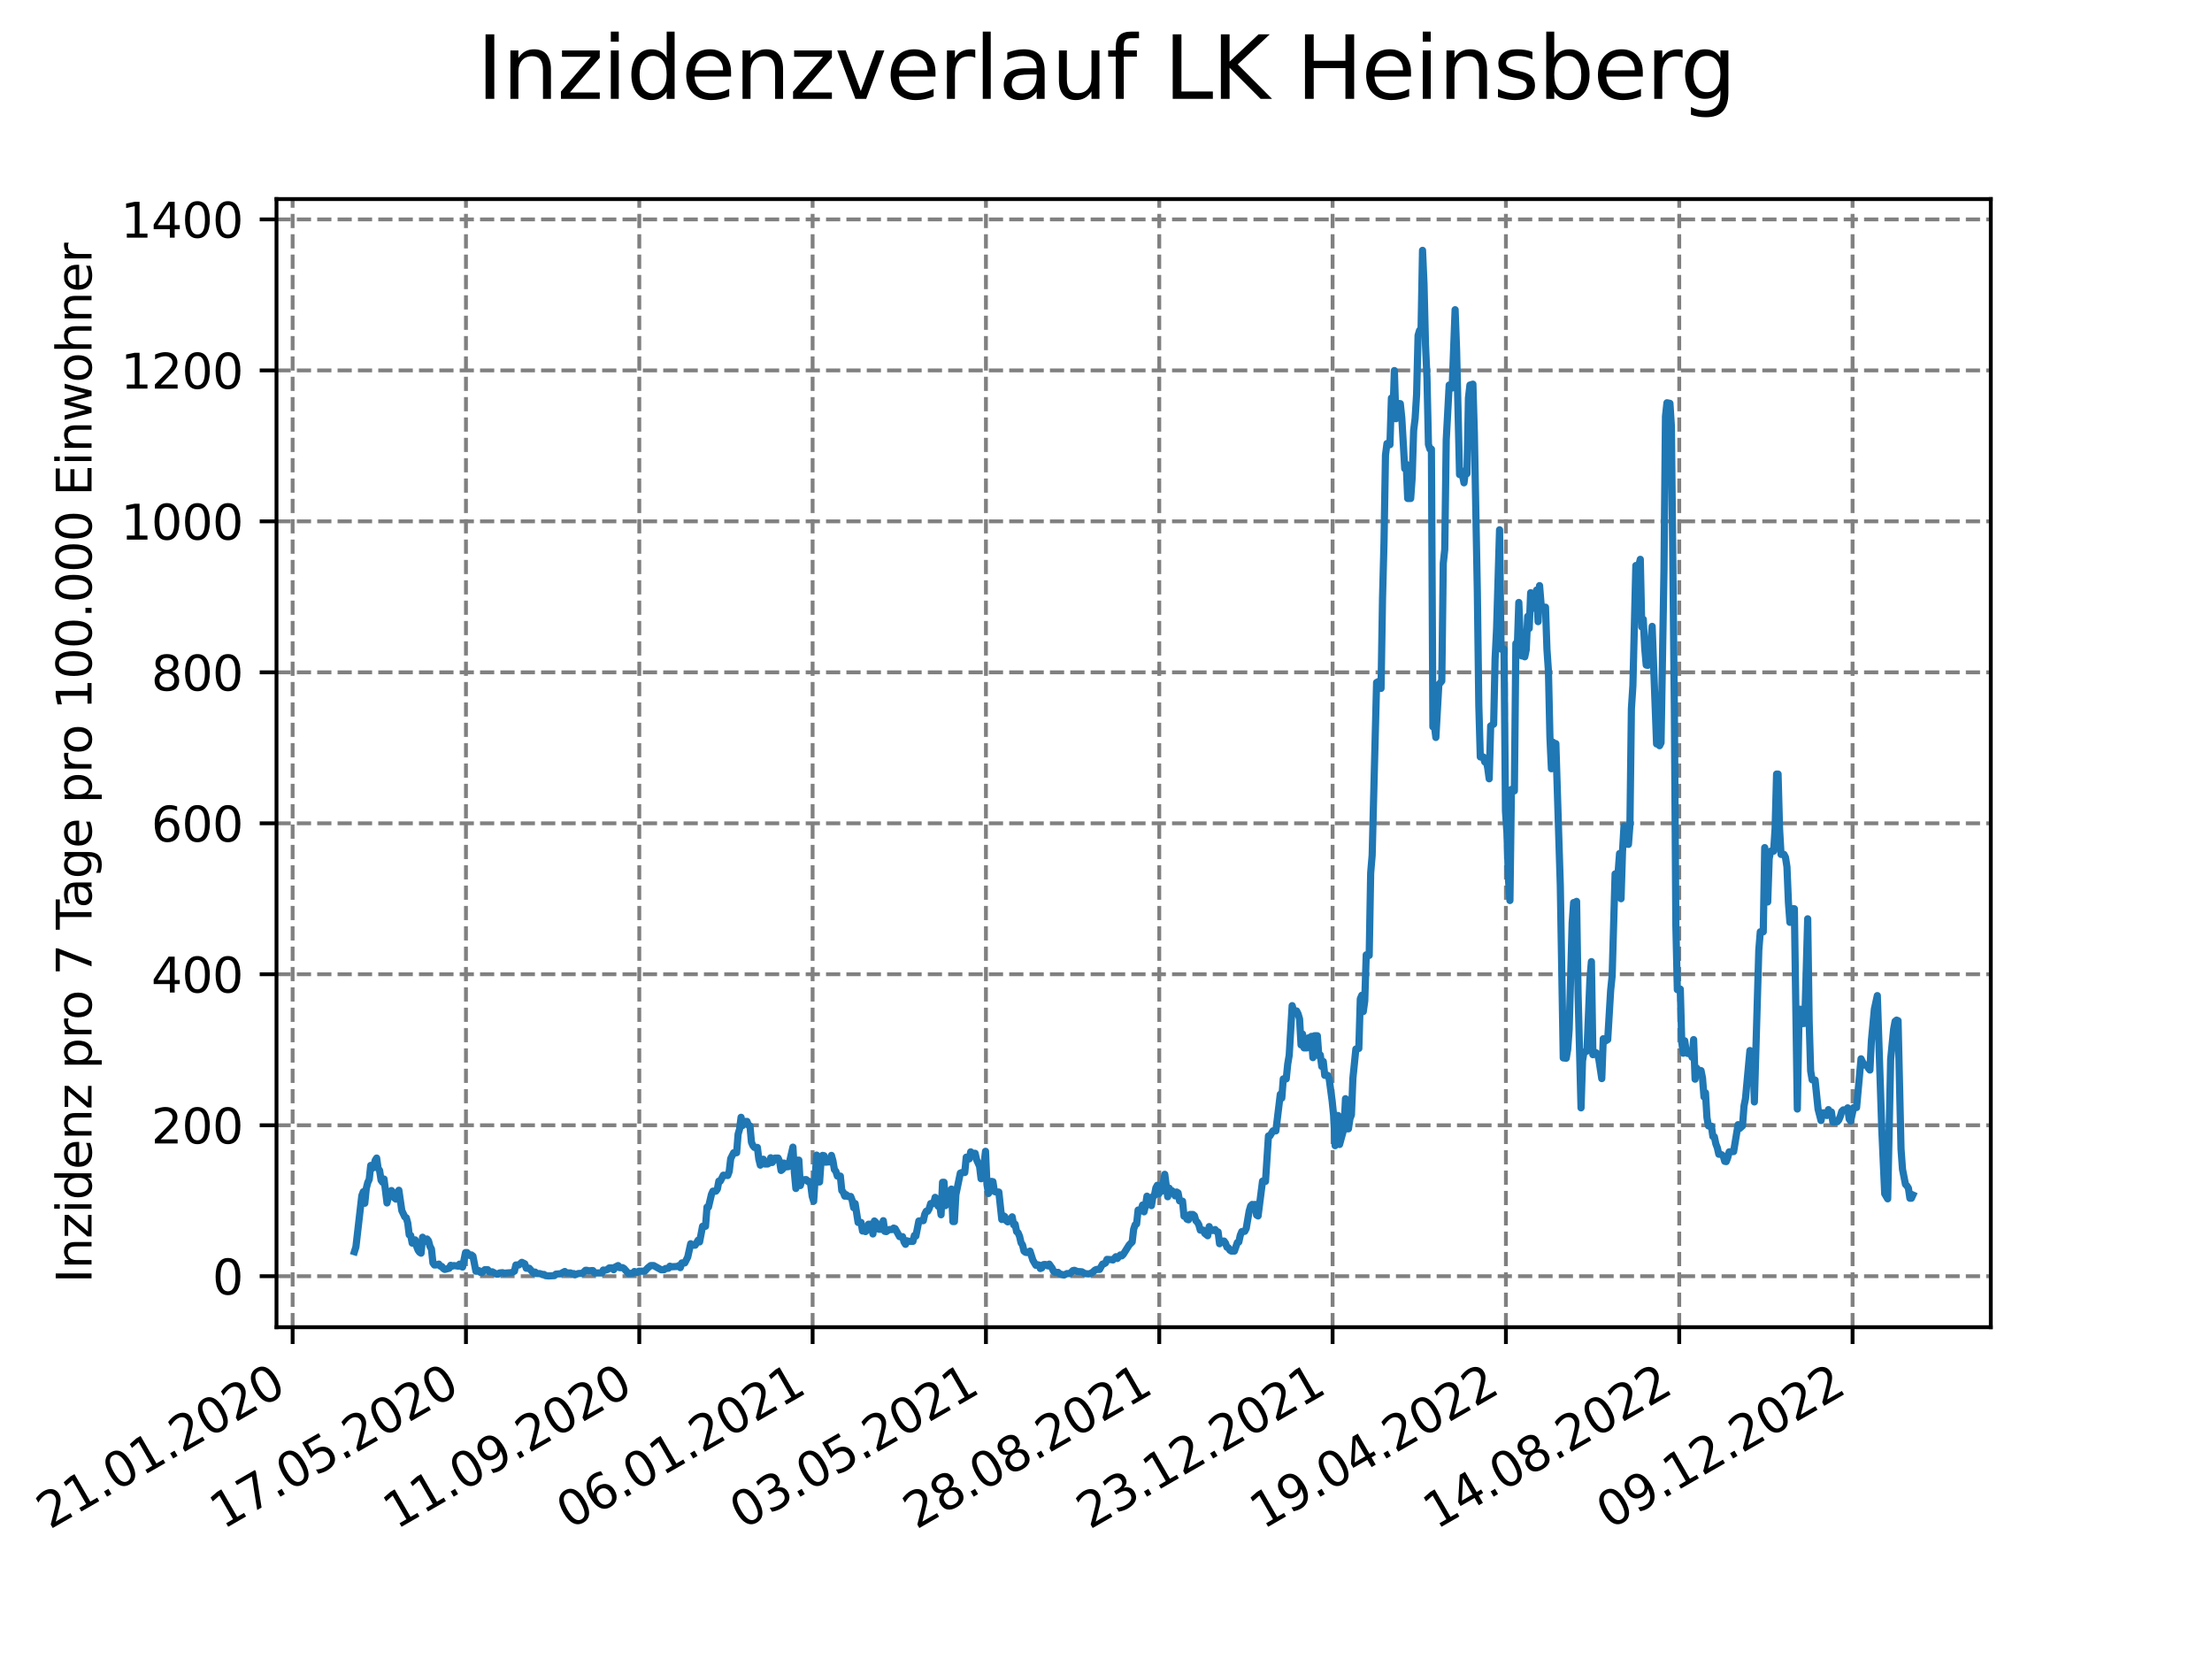 <?xml version="1.0" encoding="utf-8" standalone="no"?>
<!DOCTYPE svg PUBLIC "-//W3C//DTD SVG 1.1//EN"
  "http://www.w3.org/Graphics/SVG/1.1/DTD/svg11.dtd">
<svg xmlns:xlink="http://www.w3.org/1999/xlink" width="460.8pt" height="345.6pt" viewBox="0 0 460.8 345.6" xmlns="http://www.w3.org/2000/svg" version="1.1">
 <defs>
  <style type="text/css">*{stroke-linejoin: round; stroke-linecap: butt}</style>
 </defs>
 <g id="figure_1">
  <g id="patch_1">
   <path d="M 0 345.6 
L 460.8 345.6 
L 460.8 0 
L 0 0 
z
" style="fill: #ffffff"/>
  </g>
  <g id="axes_1">
   <g id="patch_2">
    <path d="M 57.6 276.48 
L 414.72 276.48 
L 414.72 41.472 
L 57.6 41.472 
z
" style="fill: #ffffff"/>
   </g>
   <g id="matplotlib.axis_1">
    <g id="xtick_1">
     <g id="line2d_1">
      <path d="M 60.961 276.48 
L 60.961 41.472 
" clip-path="url(#pf9e699d3d4)" style="fill: none; stroke-dasharray: 2.96,1.28; stroke-dashoffset: 0; stroke: #808080; stroke-width: 0.8"/>
     </g>
     <g id="line2d_2">
      <defs>
       <path id="mcb883c3110" d="M 0 0 
L 0 3.5 
" style="stroke: #000000; stroke-width: 0.8"/>
      </defs>
      <g>
       <use xlink:href="#mcb883c3110" x="60.961" y="276.48" style="stroke: #000000; stroke-width: 0.8"/>
      </g>
     </g>
     <g id="text_1">
      <!-- 21.01.2020 -->
      <g transform="translate(10.336 318.689) rotate(-30) scale(0.1 -0.1)">
       <defs>
        <path id="DejaVuSans-32" d="M 1228 531 
L 3431 531 
L 3431 0 
L 469 0 
L 469 531 
Q 828 903 1448 1529 
Q 2069 2156 2228 2338 
Q 2531 2678 2651 2914 
Q 2772 3150 2772 3378 
Q 2772 3750 2511 3984 
Q 2250 4219 1831 4219 
Q 1534 4219 1204 4116 
Q 875 4013 500 3803 
L 500 4441 
Q 881 4594 1212 4672 
Q 1544 4750 1819 4750 
Q 2544 4750 2975 4387 
Q 3406 4025 3406 3419 
Q 3406 3131 3298 2873 
Q 3191 2616 2906 2266 
Q 2828 2175 2409 1742 
Q 1991 1309 1228 531 
z
" transform="scale(0.016)"/>
        <path id="DejaVuSans-31" d="M 794 531 
L 1825 531 
L 1825 4091 
L 703 3866 
L 703 4441 
L 1819 4666 
L 2450 4666 
L 2450 531 
L 3481 531 
L 3481 0 
L 794 0 
L 794 531 
z
" transform="scale(0.016)"/>
        <path id="DejaVuSans-2e" d="M 684 794 
L 1344 794 
L 1344 0 
L 684 0 
L 684 794 
z
" transform="scale(0.016)"/>
        <path id="DejaVuSans-30" d="M 2034 4250 
Q 1547 4250 1301 3770 
Q 1056 3291 1056 2328 
Q 1056 1369 1301 889 
Q 1547 409 2034 409 
Q 2525 409 2770 889 
Q 3016 1369 3016 2328 
Q 3016 3291 2770 3770 
Q 2525 4250 2034 4250 
z
M 2034 4750 
Q 2819 4750 3233 4129 
Q 3647 3509 3647 2328 
Q 3647 1150 3233 529 
Q 2819 -91 2034 -91 
Q 1250 -91 836 529 
Q 422 1150 422 2328 
Q 422 3509 836 4129 
Q 1250 4750 2034 4750 
z
" transform="scale(0.016)"/>
       </defs>
       <use xlink:href="#DejaVuSans-32"/>
       <use xlink:href="#DejaVuSans-31" x="63.623"/>
       <use xlink:href="#DejaVuSans-2e" x="127.246"/>
       <use xlink:href="#DejaVuSans-30" x="159.033"/>
       <use xlink:href="#DejaVuSans-31" x="222.656"/>
       <use xlink:href="#DejaVuSans-2e" x="286.279"/>
       <use xlink:href="#DejaVuSans-32" x="318.066"/>
       <use xlink:href="#DejaVuSans-30" x="381.689"/>
       <use xlink:href="#DejaVuSans-32" x="445.312"/>
       <use xlink:href="#DejaVuSans-30" x="508.936"/>
      </g>
     </g>
    </g>
    <g id="xtick_2">
     <g id="line2d_3">
      <path d="M 97.068 276.48 
L 97.068 41.472 
" clip-path="url(#pf9e699d3d4)" style="fill: none; stroke-dasharray: 2.96,1.28; stroke-dashoffset: 0; stroke: #808080; stroke-width: 0.8"/>
     </g>
     <g id="line2d_4">
      <g>
       <use xlink:href="#mcb883c3110" x="97.068" y="276.48" style="stroke: #000000; stroke-width: 0.8"/>
      </g>
     </g>
     <g id="text_2">
      <!-- 17.05.2020 -->
      <g transform="translate(46.443 318.689) rotate(-30) scale(0.1 -0.1)">
       <defs>
        <path id="DejaVuSans-37" d="M 525 4666 
L 3525 4666 
L 3525 4397 
L 1831 0 
L 1172 0 
L 2766 4134 
L 525 4134 
L 525 4666 
z
" transform="scale(0.016)"/>
        <path id="DejaVuSans-35" d="M 691 4666 
L 3169 4666 
L 3169 4134 
L 1269 4134 
L 1269 2991 
Q 1406 3038 1543 3061 
Q 1681 3084 1819 3084 
Q 2600 3084 3056 2656 
Q 3513 2228 3513 1497 
Q 3513 744 3044 326 
Q 2575 -91 1722 -91 
Q 1428 -91 1123 -41 
Q 819 9 494 109 
L 494 744 
Q 775 591 1075 516 
Q 1375 441 1709 441 
Q 2250 441 2565 725 
Q 2881 1009 2881 1497 
Q 2881 1984 2565 2268 
Q 2250 2553 1709 2553 
Q 1456 2553 1204 2497 
Q 953 2441 691 2322 
L 691 4666 
z
" transform="scale(0.016)"/>
       </defs>
       <use xlink:href="#DejaVuSans-31"/>
       <use xlink:href="#DejaVuSans-37" x="63.623"/>
       <use xlink:href="#DejaVuSans-2e" x="127.246"/>
       <use xlink:href="#DejaVuSans-30" x="159.033"/>
       <use xlink:href="#DejaVuSans-35" x="222.656"/>
       <use xlink:href="#DejaVuSans-2e" x="286.279"/>
       <use xlink:href="#DejaVuSans-32" x="318.066"/>
       <use xlink:href="#DejaVuSans-30" x="381.689"/>
       <use xlink:href="#DejaVuSans-32" x="445.312"/>
       <use xlink:href="#DejaVuSans-30" x="508.936"/>
      </g>
     </g>
    </g>
    <g id="xtick_3">
     <g id="line2d_5">
      <path d="M 133.175 276.48 
L 133.175 41.472 
" clip-path="url(#pf9e699d3d4)" style="fill: none; stroke-dasharray: 2.96,1.28; stroke-dashoffset: 0; stroke: #808080; stroke-width: 0.8"/>
     </g>
     <g id="line2d_6">
      <g>
       <use xlink:href="#mcb883c3110" x="133.175" y="276.48" style="stroke: #000000; stroke-width: 0.8"/>
      </g>
     </g>
     <g id="text_3">
      <!-- 11.09.2020 -->
      <g transform="translate(82.55 318.689) rotate(-30) scale(0.1 -0.1)">
       <defs>
        <path id="DejaVuSans-39" d="M 703 97 
L 703 672 
Q 941 559 1184 500 
Q 1428 441 1663 441 
Q 2288 441 2617 861 
Q 2947 1281 2994 2138 
Q 2813 1869 2534 1725 
Q 2256 1581 1919 1581 
Q 1219 1581 811 2004 
Q 403 2428 403 3163 
Q 403 3881 828 4315 
Q 1253 4750 1959 4750 
Q 2769 4750 3195 4129 
Q 3622 3509 3622 2328 
Q 3622 1225 3098 567 
Q 2575 -91 1691 -91 
Q 1453 -91 1209 -44 
Q 966 3 703 97 
z
M 1959 2075 
Q 2384 2075 2632 2365 
Q 2881 2656 2881 3163 
Q 2881 3666 2632 3958 
Q 2384 4250 1959 4250 
Q 1534 4250 1286 3958 
Q 1038 3666 1038 3163 
Q 1038 2656 1286 2365 
Q 1534 2075 1959 2075 
z
" transform="scale(0.016)"/>
       </defs>
       <use xlink:href="#DejaVuSans-31"/>
       <use xlink:href="#DejaVuSans-31" x="63.623"/>
       <use xlink:href="#DejaVuSans-2e" x="127.246"/>
       <use xlink:href="#DejaVuSans-30" x="159.033"/>
       <use xlink:href="#DejaVuSans-39" x="222.656"/>
       <use xlink:href="#DejaVuSans-2e" x="286.279"/>
       <use xlink:href="#DejaVuSans-32" x="318.066"/>
       <use xlink:href="#DejaVuSans-30" x="381.689"/>
       <use xlink:href="#DejaVuSans-32" x="445.312"/>
       <use xlink:href="#DejaVuSans-30" x="508.936"/>
      </g>
     </g>
    </g>
    <g id="xtick_4">
     <g id="line2d_7">
      <path d="M 169.282 276.48 
L 169.282 41.472 
" clip-path="url(#pf9e699d3d4)" style="fill: none; stroke-dasharray: 2.96,1.28; stroke-dashoffset: 0; stroke: #808080; stroke-width: 0.8"/>
     </g>
     <g id="line2d_8">
      <g>
       <use xlink:href="#mcb883c3110" x="169.282" y="276.48" style="stroke: #000000; stroke-width: 0.8"/>
      </g>
     </g>
     <g id="text_4">
      <!-- 06.01.2021 -->
      <g transform="translate(118.657 318.689) rotate(-30) scale(0.1 -0.1)">
       <defs>
        <path id="DejaVuSans-36" d="M 2113 2584 
Q 1688 2584 1439 2293 
Q 1191 2003 1191 1497 
Q 1191 994 1439 701 
Q 1688 409 2113 409 
Q 2538 409 2786 701 
Q 3034 994 3034 1497 
Q 3034 2003 2786 2293 
Q 2538 2584 2113 2584 
z
M 3366 4563 
L 3366 3988 
Q 3128 4100 2886 4159 
Q 2644 4219 2406 4219 
Q 1781 4219 1451 3797 
Q 1122 3375 1075 2522 
Q 1259 2794 1537 2939 
Q 1816 3084 2150 3084 
Q 2853 3084 3261 2657 
Q 3669 2231 3669 1497 
Q 3669 778 3244 343 
Q 2819 -91 2113 -91 
Q 1303 -91 875 529 
Q 447 1150 447 2328 
Q 447 3434 972 4092 
Q 1497 4750 2381 4750 
Q 2619 4750 2861 4703 
Q 3103 4656 3366 4563 
z
" transform="scale(0.016)"/>
       </defs>
       <use xlink:href="#DejaVuSans-30"/>
       <use xlink:href="#DejaVuSans-36" x="63.623"/>
       <use xlink:href="#DejaVuSans-2e" x="127.246"/>
       <use xlink:href="#DejaVuSans-30" x="159.033"/>
       <use xlink:href="#DejaVuSans-31" x="222.656"/>
       <use xlink:href="#DejaVuSans-2e" x="286.279"/>
       <use xlink:href="#DejaVuSans-32" x="318.066"/>
       <use xlink:href="#DejaVuSans-30" x="381.689"/>
       <use xlink:href="#DejaVuSans-32" x="445.312"/>
       <use xlink:href="#DejaVuSans-31" x="508.936"/>
      </g>
     </g>
    </g>
    <g id="xtick_5">
     <g id="line2d_9">
      <path d="M 205.389 276.48 
L 205.389 41.472 
" clip-path="url(#pf9e699d3d4)" style="fill: none; stroke-dasharray: 2.96,1.28; stroke-dashoffset: 0; stroke: #808080; stroke-width: 0.8"/>
     </g>
     <g id="line2d_10">
      <g>
       <use xlink:href="#mcb883c3110" x="205.389" y="276.48" style="stroke: #000000; stroke-width: 0.8"/>
      </g>
     </g>
     <g id="text_5">
      <!-- 03.05.2021 -->
      <g transform="translate(154.764 318.689) rotate(-30) scale(0.1 -0.1)">
       <defs>
        <path id="DejaVuSans-33" d="M 2597 2516 
Q 3050 2419 3304 2112 
Q 3559 1806 3559 1356 
Q 3559 666 3084 287 
Q 2609 -91 1734 -91 
Q 1441 -91 1130 -33 
Q 819 25 488 141 
L 488 750 
Q 750 597 1062 519 
Q 1375 441 1716 441 
Q 2309 441 2620 675 
Q 2931 909 2931 1356 
Q 2931 1769 2642 2001 
Q 2353 2234 1838 2234 
L 1294 2234 
L 1294 2753 
L 1863 2753 
Q 2328 2753 2575 2939 
Q 2822 3125 2822 3475 
Q 2822 3834 2567 4026 
Q 2313 4219 1838 4219 
Q 1578 4219 1281 4162 
Q 984 4106 628 3988 
L 628 4550 
Q 988 4650 1302 4700 
Q 1616 4750 1894 4750 
Q 2613 4750 3031 4423 
Q 3450 4097 3450 3541 
Q 3450 3153 3228 2886 
Q 3006 2619 2597 2516 
z
" transform="scale(0.016)"/>
       </defs>
       <use xlink:href="#DejaVuSans-30"/>
       <use xlink:href="#DejaVuSans-33" x="63.623"/>
       <use xlink:href="#DejaVuSans-2e" x="127.246"/>
       <use xlink:href="#DejaVuSans-30" x="159.033"/>
       <use xlink:href="#DejaVuSans-35" x="222.656"/>
       <use xlink:href="#DejaVuSans-2e" x="286.279"/>
       <use xlink:href="#DejaVuSans-32" x="318.066"/>
       <use xlink:href="#DejaVuSans-30" x="381.689"/>
       <use xlink:href="#DejaVuSans-32" x="445.312"/>
       <use xlink:href="#DejaVuSans-31" x="508.936"/>
      </g>
     </g>
    </g>
    <g id="xtick_6">
     <g id="line2d_11">
      <path d="M 241.496 276.48 
L 241.496 41.472 
" clip-path="url(#pf9e699d3d4)" style="fill: none; stroke-dasharray: 2.96,1.28; stroke-dashoffset: 0; stroke: #808080; stroke-width: 0.8"/>
     </g>
     <g id="line2d_12">
      <g>
       <use xlink:href="#mcb883c3110" x="241.496" y="276.48" style="stroke: #000000; stroke-width: 0.8"/>
      </g>
     </g>
     <g id="text_6">
      <!-- 28.08.2021 -->
      <g transform="translate(190.871 318.689) rotate(-30) scale(0.1 -0.1)">
       <defs>
        <path id="DejaVuSans-38" d="M 2034 2216 
Q 1584 2216 1326 1975 
Q 1069 1734 1069 1313 
Q 1069 891 1326 650 
Q 1584 409 2034 409 
Q 2484 409 2743 651 
Q 3003 894 3003 1313 
Q 3003 1734 2745 1975 
Q 2488 2216 2034 2216 
z
M 1403 2484 
Q 997 2584 770 2862 
Q 544 3141 544 3541 
Q 544 4100 942 4425 
Q 1341 4750 2034 4750 
Q 2731 4750 3128 4425 
Q 3525 4100 3525 3541 
Q 3525 3141 3298 2862 
Q 3072 2584 2669 2484 
Q 3125 2378 3379 2068 
Q 3634 1759 3634 1313 
Q 3634 634 3220 271 
Q 2806 -91 2034 -91 
Q 1263 -91 848 271 
Q 434 634 434 1313 
Q 434 1759 690 2068 
Q 947 2378 1403 2484 
z
M 1172 3481 
Q 1172 3119 1398 2916 
Q 1625 2713 2034 2713 
Q 2441 2713 2670 2916 
Q 2900 3119 2900 3481 
Q 2900 3844 2670 4047 
Q 2441 4250 2034 4250 
Q 1625 4250 1398 4047 
Q 1172 3844 1172 3481 
z
" transform="scale(0.016)"/>
       </defs>
       <use xlink:href="#DejaVuSans-32"/>
       <use xlink:href="#DejaVuSans-38" x="63.623"/>
       <use xlink:href="#DejaVuSans-2e" x="127.246"/>
       <use xlink:href="#DejaVuSans-30" x="159.033"/>
       <use xlink:href="#DejaVuSans-38" x="222.656"/>
       <use xlink:href="#DejaVuSans-2e" x="286.279"/>
       <use xlink:href="#DejaVuSans-32" x="318.066"/>
       <use xlink:href="#DejaVuSans-30" x="381.689"/>
       <use xlink:href="#DejaVuSans-32" x="445.312"/>
       <use xlink:href="#DejaVuSans-31" x="508.936"/>
      </g>
     </g>
    </g>
    <g id="xtick_7">
     <g id="line2d_13">
      <path d="M 277.603 276.48 
L 277.603 41.472 
" clip-path="url(#pf9e699d3d4)" style="fill: none; stroke-dasharray: 2.96,1.28; stroke-dashoffset: 0; stroke: #808080; stroke-width: 0.8"/>
     </g>
     <g id="line2d_14">
      <g>
       <use xlink:href="#mcb883c3110" x="277.603" y="276.48" style="stroke: #000000; stroke-width: 0.8"/>
      </g>
     </g>
     <g id="text_7">
      <!-- 23.12.2021 -->
      <g transform="translate(226.978 318.689) rotate(-30) scale(0.1 -0.1)">
       <use xlink:href="#DejaVuSans-32"/>
       <use xlink:href="#DejaVuSans-33" x="63.623"/>
       <use xlink:href="#DejaVuSans-2e" x="127.246"/>
       <use xlink:href="#DejaVuSans-31" x="159.033"/>
       <use xlink:href="#DejaVuSans-32" x="222.656"/>
       <use xlink:href="#DejaVuSans-2e" x="286.279"/>
       <use xlink:href="#DejaVuSans-32" x="318.066"/>
       <use xlink:href="#DejaVuSans-30" x="381.689"/>
       <use xlink:href="#DejaVuSans-32" x="445.312"/>
       <use xlink:href="#DejaVuSans-31" x="508.936"/>
      </g>
     </g>
    </g>
    <g id="xtick_8">
     <g id="line2d_15">
      <path d="M 313.71 276.48 
L 313.71 41.472 
" clip-path="url(#pf9e699d3d4)" style="fill: none; stroke-dasharray: 2.96,1.28; stroke-dashoffset: 0; stroke: #808080; stroke-width: 0.8"/>
     </g>
     <g id="line2d_16">
      <g>
       <use xlink:href="#mcb883c3110" x="313.71" y="276.48" style="stroke: #000000; stroke-width: 0.8"/>
      </g>
     </g>
     <g id="text_8">
      <!-- 19.04.2022 -->
      <g transform="translate(263.085 318.689) rotate(-30) scale(0.1 -0.1)">
       <defs>
        <path id="DejaVuSans-34" d="M 2419 4116 
L 825 1625 
L 2419 1625 
L 2419 4116 
z
M 2253 4666 
L 3047 4666 
L 3047 1625 
L 3713 1625 
L 3713 1100 
L 3047 1100 
L 3047 0 
L 2419 0 
L 2419 1100 
L 313 1100 
L 313 1709 
L 2253 4666 
z
" transform="scale(0.016)"/>
       </defs>
       <use xlink:href="#DejaVuSans-31"/>
       <use xlink:href="#DejaVuSans-39" x="63.623"/>
       <use xlink:href="#DejaVuSans-2e" x="127.246"/>
       <use xlink:href="#DejaVuSans-30" x="159.033"/>
       <use xlink:href="#DejaVuSans-34" x="222.656"/>
       <use xlink:href="#DejaVuSans-2e" x="286.279"/>
       <use xlink:href="#DejaVuSans-32" x="318.066"/>
       <use xlink:href="#DejaVuSans-30" x="381.689"/>
       <use xlink:href="#DejaVuSans-32" x="445.312"/>
       <use xlink:href="#DejaVuSans-32" x="508.936"/>
      </g>
     </g>
    </g>
    <g id="xtick_9">
     <g id="line2d_17">
      <path d="M 349.817 276.48 
L 349.817 41.472 
" clip-path="url(#pf9e699d3d4)" style="fill: none; stroke-dasharray: 2.96,1.28; stroke-dashoffset: 0; stroke: #808080; stroke-width: 0.8"/>
     </g>
     <g id="line2d_18">
      <g>
       <use xlink:href="#mcb883c3110" x="349.817" y="276.48" style="stroke: #000000; stroke-width: 0.8"/>
      </g>
     </g>
     <g id="text_9">
      <!-- 14.08.2022 -->
      <g transform="translate(299.192 318.689) rotate(-30) scale(0.1 -0.1)">
       <use xlink:href="#DejaVuSans-31"/>
       <use xlink:href="#DejaVuSans-34" x="63.623"/>
       <use xlink:href="#DejaVuSans-2e" x="127.246"/>
       <use xlink:href="#DejaVuSans-30" x="159.033"/>
       <use xlink:href="#DejaVuSans-38" x="222.656"/>
       <use xlink:href="#DejaVuSans-2e" x="286.279"/>
       <use xlink:href="#DejaVuSans-32" x="318.066"/>
       <use xlink:href="#DejaVuSans-30" x="381.689"/>
       <use xlink:href="#DejaVuSans-32" x="445.312"/>
       <use xlink:href="#DejaVuSans-32" x="508.936"/>
      </g>
     </g>
    </g>
    <g id="xtick_10">
     <g id="line2d_19">
      <path d="M 385.924 276.48 
L 385.924 41.472 
" clip-path="url(#pf9e699d3d4)" style="fill: none; stroke-dasharray: 2.96,1.28; stroke-dashoffset: 0; stroke: #808080; stroke-width: 0.8"/>
     </g>
     <g id="line2d_20">
      <g>
       <use xlink:href="#mcb883c3110" x="385.924" y="276.48" style="stroke: #000000; stroke-width: 0.8"/>
      </g>
     </g>
     <g id="text_10">
      <!-- 09.12.2022 -->
      <g transform="translate(335.299 318.689) rotate(-30) scale(0.1 -0.1)">
       <use xlink:href="#DejaVuSans-30"/>
       <use xlink:href="#DejaVuSans-39" x="63.623"/>
       <use xlink:href="#DejaVuSans-2e" x="127.246"/>
       <use xlink:href="#DejaVuSans-31" x="159.033"/>
       <use xlink:href="#DejaVuSans-32" x="222.656"/>
       <use xlink:href="#DejaVuSans-2e" x="286.279"/>
       <use xlink:href="#DejaVuSans-32" x="318.066"/>
       <use xlink:href="#DejaVuSans-30" x="381.689"/>
       <use xlink:href="#DejaVuSans-32" x="445.312"/>
       <use xlink:href="#DejaVuSans-32" x="508.936"/>
      </g>
     </g>
    </g>
   </g>
   <g id="matplotlib.axis_2">
    <g id="ytick_1">
     <g id="line2d_21">
      <path d="M 57.6 265.859 
L 414.72 265.859 
" clip-path="url(#pf9e699d3d4)" style="fill: none; stroke-dasharray: 2.96,1.28; stroke-dashoffset: 0; stroke: #808080; stroke-width: 0.8"/>
     </g>
     <g id="line2d_22">
      <defs>
       <path id="m83ac21dd2e" d="M 0 0 
L -3.5 0 
" style="stroke: #000000; stroke-width: 0.8"/>
      </defs>
      <g>
       <use xlink:href="#m83ac21dd2e" x="57.6" y="265.859" style="stroke: #000000; stroke-width: 0.8"/>
      </g>
     </g>
     <g id="text_11">
      <!-- 0 -->
      <g transform="translate(44.237 269.659) scale(0.1 -0.1)">
       <use xlink:href="#DejaVuSans-30"/>
      </g>
     </g>
    </g>
    <g id="ytick_2">
     <g id="line2d_23">
      <path d="M 57.6 234.409 
L 414.72 234.409 
" clip-path="url(#pf9e699d3d4)" style="fill: none; stroke-dasharray: 2.96,1.28; stroke-dashoffset: 0; stroke: #808080; stroke-width: 0.8"/>
     </g>
     <g id="line2d_24">
      <g>
       <use xlink:href="#m83ac21dd2e" x="57.6" y="234.409" style="stroke: #000000; stroke-width: 0.8"/>
      </g>
     </g>
     <g id="text_12">
      <!-- 200 -->
      <g transform="translate(31.512 238.208) scale(0.1 -0.1)">
       <use xlink:href="#DejaVuSans-32"/>
       <use xlink:href="#DejaVuSans-30" x="63.623"/>
       <use xlink:href="#DejaVuSans-30" x="127.246"/>
      </g>
     </g>
    </g>
    <g id="ytick_3">
     <g id="line2d_25">
      <path d="M 57.6 202.959 
L 414.72 202.959 
" clip-path="url(#pf9e699d3d4)" style="fill: none; stroke-dasharray: 2.96,1.28; stroke-dashoffset: 0; stroke: #808080; stroke-width: 0.8"/>
     </g>
     <g id="line2d_26">
      <g>
       <use xlink:href="#m83ac21dd2e" x="57.6" y="202.959" style="stroke: #000000; stroke-width: 0.8"/>
      </g>
     </g>
     <g id="text_13">
      <!-- 400 -->
      <g transform="translate(31.512 206.758) scale(0.1 -0.1)">
       <use xlink:href="#DejaVuSans-34"/>
       <use xlink:href="#DejaVuSans-30" x="63.623"/>
       <use xlink:href="#DejaVuSans-30" x="127.246"/>
      </g>
     </g>
    </g>
    <g id="ytick_4">
     <g id="line2d_27">
      <path d="M 57.6 171.508 
L 414.72 171.508 
" clip-path="url(#pf9e699d3d4)" style="fill: none; stroke-dasharray: 2.96,1.28; stroke-dashoffset: 0; stroke: #808080; stroke-width: 0.8"/>
     </g>
     <g id="line2d_28">
      <g>
       <use xlink:href="#m83ac21dd2e" x="57.6" y="171.508" style="stroke: #000000; stroke-width: 0.8"/>
      </g>
     </g>
     <g id="text_14">
      <!-- 600 -->
      <g transform="translate(31.512 175.308) scale(0.1 -0.1)">
       <use xlink:href="#DejaVuSans-36"/>
       <use xlink:href="#DejaVuSans-30" x="63.623"/>
       <use xlink:href="#DejaVuSans-30" x="127.246"/>
      </g>
     </g>
    </g>
    <g id="ytick_5">
     <g id="line2d_29">
      <path d="M 57.6 140.058 
L 414.72 140.058 
" clip-path="url(#pf9e699d3d4)" style="fill: none; stroke-dasharray: 2.96,1.28; stroke-dashoffset: 0; stroke: #808080; stroke-width: 0.8"/>
     </g>
     <g id="line2d_30">
      <g>
       <use xlink:href="#m83ac21dd2e" x="57.6" y="140.058" style="stroke: #000000; stroke-width: 0.8"/>
      </g>
     </g>
     <g id="text_15">
      <!-- 800 -->
      <g transform="translate(31.512 143.857) scale(0.1 -0.1)">
       <use xlink:href="#DejaVuSans-38"/>
       <use xlink:href="#DejaVuSans-30" x="63.623"/>
       <use xlink:href="#DejaVuSans-30" x="127.246"/>
      </g>
     </g>
    </g>
    <g id="ytick_6">
     <g id="line2d_31">
      <path d="M 57.6 108.608 
L 414.72 108.608 
" clip-path="url(#pf9e699d3d4)" style="fill: none; stroke-dasharray: 2.96,1.28; stroke-dashoffset: 0; stroke: #808080; stroke-width: 0.8"/>
     </g>
     <g id="line2d_32">
      <g>
       <use xlink:href="#m83ac21dd2e" x="57.6" y="108.608" style="stroke: #000000; stroke-width: 0.8"/>
      </g>
     </g>
     <g id="text_16">
      <!-- 1000 -->
      <g transform="translate(25.15 112.407) scale(0.1 -0.1)">
       <use xlink:href="#DejaVuSans-31"/>
       <use xlink:href="#DejaVuSans-30" x="63.623"/>
       <use xlink:href="#DejaVuSans-30" x="127.246"/>
       <use xlink:href="#DejaVuSans-30" x="190.869"/>
      </g>
     </g>
    </g>
    <g id="ytick_7">
     <g id="line2d_33">
      <path d="M 57.6 77.158 
L 414.72 77.158 
" clip-path="url(#pf9e699d3d4)" style="fill: none; stroke-dasharray: 2.96,1.28; stroke-dashoffset: 0; stroke: #808080; stroke-width: 0.8"/>
     </g>
     <g id="line2d_34">
      <g>
       <use xlink:href="#m83ac21dd2e" x="57.6" y="77.158" style="stroke: #000000; stroke-width: 0.8"/>
      </g>
     </g>
     <g id="text_17">
      <!-- 1200 -->
      <g transform="translate(25.15 80.957) scale(0.1 -0.1)">
       <use xlink:href="#DejaVuSans-31"/>
       <use xlink:href="#DejaVuSans-32" x="63.623"/>
       <use xlink:href="#DejaVuSans-30" x="127.246"/>
       <use xlink:href="#DejaVuSans-30" x="190.869"/>
      </g>
     </g>
    </g>
    <g id="ytick_8">
     <g id="line2d_35">
      <path d="M 57.6 45.707 
L 414.72 45.707 
" clip-path="url(#pf9e699d3d4)" style="fill: none; stroke-dasharray: 2.96,1.28; stroke-dashoffset: 0; stroke: #808080; stroke-width: 0.8"/>
     </g>
     <g id="line2d_36">
      <g>
       <use xlink:href="#m83ac21dd2e" x="57.6" y="45.707" style="stroke: #000000; stroke-width: 0.8"/>
      </g>
     </g>
     <g id="text_18">
      <!-- 1400 -->
      <g transform="translate(25.15 49.507) scale(0.1 -0.1)">
       <use xlink:href="#DejaVuSans-31"/>
       <use xlink:href="#DejaVuSans-34" x="63.623"/>
       <use xlink:href="#DejaVuSans-30" x="127.246"/>
       <use xlink:href="#DejaVuSans-30" x="190.869"/>
      </g>
     </g>
    </g>
    <g id="text_19">
     <!-- Inzidenz pro 7 Tage pro 100.000 Einwohner -->
     <g transform="translate(19.07 267.301) rotate(-90) scale(0.1 -0.1)">
      <defs>
       <path id="DejaVuSans-49" d="M 628 4666 
L 1259 4666 
L 1259 0 
L 628 0 
L 628 4666 
z
" transform="scale(0.016)"/>
       <path id="DejaVuSans-6e" d="M 3513 2113 
L 3513 0 
L 2938 0 
L 2938 2094 
Q 2938 2591 2744 2837 
Q 2550 3084 2163 3084 
Q 1697 3084 1428 2787 
Q 1159 2491 1159 1978 
L 1159 0 
L 581 0 
L 581 3500 
L 1159 3500 
L 1159 2956 
Q 1366 3272 1645 3428 
Q 1925 3584 2291 3584 
Q 2894 3584 3203 3211 
Q 3513 2838 3513 2113 
z
" transform="scale(0.016)"/>
       <path id="DejaVuSans-7a" d="M 353 3500 
L 3084 3500 
L 3084 2975 
L 922 459 
L 3084 459 
L 3084 0 
L 275 0 
L 275 525 
L 2438 3041 
L 353 3041 
L 353 3500 
z
" transform="scale(0.016)"/>
       <path id="DejaVuSans-69" d="M 603 3500 
L 1178 3500 
L 1178 0 
L 603 0 
L 603 3500 
z
M 603 4863 
L 1178 4863 
L 1178 4134 
L 603 4134 
L 603 4863 
z
" transform="scale(0.016)"/>
       <path id="DejaVuSans-64" d="M 2906 2969 
L 2906 4863 
L 3481 4863 
L 3481 0 
L 2906 0 
L 2906 525 
Q 2725 213 2448 61 
Q 2172 -91 1784 -91 
Q 1150 -91 751 415 
Q 353 922 353 1747 
Q 353 2572 751 3078 
Q 1150 3584 1784 3584 
Q 2172 3584 2448 3432 
Q 2725 3281 2906 2969 
z
M 947 1747 
Q 947 1113 1208 752 
Q 1469 391 1925 391 
Q 2381 391 2643 752 
Q 2906 1113 2906 1747 
Q 2906 2381 2643 2742 
Q 2381 3103 1925 3103 
Q 1469 3103 1208 2742 
Q 947 2381 947 1747 
z
" transform="scale(0.016)"/>
       <path id="DejaVuSans-65" d="M 3597 1894 
L 3597 1613 
L 953 1613 
Q 991 1019 1311 708 
Q 1631 397 2203 397 
Q 2534 397 2845 478 
Q 3156 559 3463 722 
L 3463 178 
Q 3153 47 2828 -22 
Q 2503 -91 2169 -91 
Q 1331 -91 842 396 
Q 353 884 353 1716 
Q 353 2575 817 3079 
Q 1281 3584 2069 3584 
Q 2775 3584 3186 3129 
Q 3597 2675 3597 1894 
z
M 3022 2063 
Q 3016 2534 2758 2815 
Q 2500 3097 2075 3097 
Q 1594 3097 1305 2825 
Q 1016 2553 972 2059 
L 3022 2063 
z
" transform="scale(0.016)"/>
       <path id="DejaVuSans-20" transform="scale(0.016)"/>
       <path id="DejaVuSans-70" d="M 1159 525 
L 1159 -1331 
L 581 -1331 
L 581 3500 
L 1159 3500 
L 1159 2969 
Q 1341 3281 1617 3432 
Q 1894 3584 2278 3584 
Q 2916 3584 3314 3078 
Q 3713 2572 3713 1747 
Q 3713 922 3314 415 
Q 2916 -91 2278 -91 
Q 1894 -91 1617 61 
Q 1341 213 1159 525 
z
M 3116 1747 
Q 3116 2381 2855 2742 
Q 2594 3103 2138 3103 
Q 1681 3103 1420 2742 
Q 1159 2381 1159 1747 
Q 1159 1113 1420 752 
Q 1681 391 2138 391 
Q 2594 391 2855 752 
Q 3116 1113 3116 1747 
z
" transform="scale(0.016)"/>
       <path id="DejaVuSans-72" d="M 2631 2963 
Q 2534 3019 2420 3045 
Q 2306 3072 2169 3072 
Q 1681 3072 1420 2755 
Q 1159 2438 1159 1844 
L 1159 0 
L 581 0 
L 581 3500 
L 1159 3500 
L 1159 2956 
Q 1341 3275 1631 3429 
Q 1922 3584 2338 3584 
Q 2397 3584 2469 3576 
Q 2541 3569 2628 3553 
L 2631 2963 
z
" transform="scale(0.016)"/>
       <path id="DejaVuSans-6f" d="M 1959 3097 
Q 1497 3097 1228 2736 
Q 959 2375 959 1747 
Q 959 1119 1226 758 
Q 1494 397 1959 397 
Q 2419 397 2687 759 
Q 2956 1122 2956 1747 
Q 2956 2369 2687 2733 
Q 2419 3097 1959 3097 
z
M 1959 3584 
Q 2709 3584 3137 3096 
Q 3566 2609 3566 1747 
Q 3566 888 3137 398 
Q 2709 -91 1959 -91 
Q 1206 -91 779 398 
Q 353 888 353 1747 
Q 353 2609 779 3096 
Q 1206 3584 1959 3584 
z
" transform="scale(0.016)"/>
       <path id="DejaVuSans-54" d="M -19 4666 
L 3928 4666 
L 3928 4134 
L 2272 4134 
L 2272 0 
L 1638 0 
L 1638 4134 
L -19 4134 
L -19 4666 
z
" transform="scale(0.016)"/>
       <path id="DejaVuSans-61" d="M 2194 1759 
Q 1497 1759 1228 1600 
Q 959 1441 959 1056 
Q 959 750 1161 570 
Q 1363 391 1709 391 
Q 2188 391 2477 730 
Q 2766 1069 2766 1631 
L 2766 1759 
L 2194 1759 
z
M 3341 1997 
L 3341 0 
L 2766 0 
L 2766 531 
Q 2569 213 2275 61 
Q 1981 -91 1556 -91 
Q 1019 -91 701 211 
Q 384 513 384 1019 
Q 384 1609 779 1909 
Q 1175 2209 1959 2209 
L 2766 2209 
L 2766 2266 
Q 2766 2663 2505 2880 
Q 2244 3097 1772 3097 
Q 1472 3097 1187 3025 
Q 903 2953 641 2809 
L 641 3341 
Q 956 3463 1253 3523 
Q 1550 3584 1831 3584 
Q 2591 3584 2966 3190 
Q 3341 2797 3341 1997 
z
" transform="scale(0.016)"/>
       <path id="DejaVuSans-67" d="M 2906 1791 
Q 2906 2416 2648 2759 
Q 2391 3103 1925 3103 
Q 1463 3103 1205 2759 
Q 947 2416 947 1791 
Q 947 1169 1205 825 
Q 1463 481 1925 481 
Q 2391 481 2648 825 
Q 2906 1169 2906 1791 
z
M 3481 434 
Q 3481 -459 3084 -895 
Q 2688 -1331 1869 -1331 
Q 1566 -1331 1297 -1286 
Q 1028 -1241 775 -1147 
L 775 -588 
Q 1028 -725 1275 -790 
Q 1522 -856 1778 -856 
Q 2344 -856 2625 -561 
Q 2906 -266 2906 331 
L 2906 616 
Q 2728 306 2450 153 
Q 2172 0 1784 0 
Q 1141 0 747 490 
Q 353 981 353 1791 
Q 353 2603 747 3093 
Q 1141 3584 1784 3584 
Q 2172 3584 2450 3431 
Q 2728 3278 2906 2969 
L 2906 3500 
L 3481 3500 
L 3481 434 
z
" transform="scale(0.016)"/>
       <path id="DejaVuSans-45" d="M 628 4666 
L 3578 4666 
L 3578 4134 
L 1259 4134 
L 1259 2753 
L 3481 2753 
L 3481 2222 
L 1259 2222 
L 1259 531 
L 3634 531 
L 3634 0 
L 628 0 
L 628 4666 
z
" transform="scale(0.016)"/>
       <path id="DejaVuSans-77" d="M 269 3500 
L 844 3500 
L 1563 769 
L 2278 3500 
L 2956 3500 
L 3675 769 
L 4391 3500 
L 4966 3500 
L 4050 0 
L 3372 0 
L 2619 2869 
L 1863 0 
L 1184 0 
L 269 3500 
z
" transform="scale(0.016)"/>
       <path id="DejaVuSans-68" d="M 3513 2113 
L 3513 0 
L 2938 0 
L 2938 2094 
Q 2938 2591 2744 2837 
Q 2550 3084 2163 3084 
Q 1697 3084 1428 2787 
Q 1159 2491 1159 1978 
L 1159 0 
L 581 0 
L 581 4863 
L 1159 4863 
L 1159 2956 
Q 1366 3272 1645 3428 
Q 1925 3584 2291 3584 
Q 2894 3584 3203 3211 
Q 3513 2838 3513 2113 
z
" transform="scale(0.016)"/>
      </defs>
      <use xlink:href="#DejaVuSans-49"/>
      <use xlink:href="#DejaVuSans-6e" x="29.492"/>
      <use xlink:href="#DejaVuSans-7a" x="92.871"/>
      <use xlink:href="#DejaVuSans-69" x="145.361"/>
      <use xlink:href="#DejaVuSans-64" x="173.145"/>
      <use xlink:href="#DejaVuSans-65" x="236.621"/>
      <use xlink:href="#DejaVuSans-6e" x="298.145"/>
      <use xlink:href="#DejaVuSans-7a" x="361.523"/>
      <use xlink:href="#DejaVuSans-20" x="414.014"/>
      <use xlink:href="#DejaVuSans-70" x="445.801"/>
      <use xlink:href="#DejaVuSans-72" x="509.277"/>
      <use xlink:href="#DejaVuSans-6f" x="548.141"/>
      <use xlink:href="#DejaVuSans-20" x="609.322"/>
      <use xlink:href="#DejaVuSans-37" x="641.109"/>
      <use xlink:href="#DejaVuSans-20" x="704.732"/>
      <use xlink:href="#DejaVuSans-54" x="736.52"/>
      <use xlink:href="#DejaVuSans-61" x="781.104"/>
      <use xlink:href="#DejaVuSans-67" x="842.383"/>
      <use xlink:href="#DejaVuSans-65" x="905.859"/>
      <use xlink:href="#DejaVuSans-20" x="967.383"/>
      <use xlink:href="#DejaVuSans-70" x="999.17"/>
      <use xlink:href="#DejaVuSans-72" x="1062.646"/>
      <use xlink:href="#DejaVuSans-6f" x="1101.51"/>
      <use xlink:href="#DejaVuSans-20" x="1162.691"/>
      <use xlink:href="#DejaVuSans-31" x="1194.479"/>
      <use xlink:href="#DejaVuSans-30" x="1258.102"/>
      <use xlink:href="#DejaVuSans-30" x="1321.725"/>
      <use xlink:href="#DejaVuSans-2e" x="1385.348"/>
      <use xlink:href="#DejaVuSans-30" x="1417.135"/>
      <use xlink:href="#DejaVuSans-30" x="1480.758"/>
      <use xlink:href="#DejaVuSans-30" x="1544.381"/>
      <use xlink:href="#DejaVuSans-20" x="1608.004"/>
      <use xlink:href="#DejaVuSans-45" x="1639.791"/>
      <use xlink:href="#DejaVuSans-69" x="1702.975"/>
      <use xlink:href="#DejaVuSans-6e" x="1730.758"/>
      <use xlink:href="#DejaVuSans-77" x="1794.137"/>
      <use xlink:href="#DejaVuSans-6f" x="1875.924"/>
      <use xlink:href="#DejaVuSans-68" x="1937.105"/>
      <use xlink:href="#DejaVuSans-6e" x="2000.484"/>
      <use xlink:href="#DejaVuSans-65" x="2063.863"/>
      <use xlink:href="#DejaVuSans-72" x="2125.387"/>
     </g>
    </g>
   </g>
   <g id="line2d_37">
    <path d="M 73.833 260.752 
L 74.141 259.768 
L 75.376 249.061 
L 75.684 248.261 
L 75.993 250.661 
L 76.302 247.584 
L 76.61 246.353 
L 76.919 245.676 
L 77.227 242.784 
L 77.536 243.4 
L 77.845 243.092 
L 78.153 241.738 
L 78.462 241.246 
L 78.77 243.4 
L 79.079 243.83 
L 79.388 245.861 
L 79.696 246.292 
L 80.005 245.615 
L 80.622 250.599 
L 80.931 249.184 
L 81.239 249.061 
L 81.548 248.015 
L 81.857 248.384 
L 82.165 249.553 
L 82.474 249.799 
L 82.782 249.184 
L 83.091 247.953 
L 83.708 252.199 
L 84.325 253.491 
L 84.634 253.676 
L 84.943 254.783 
L 85.251 257.245 
L 85.56 257.368 
L 85.868 258.968 
L 86.177 258.291 
L 86.486 258.291 
L 86.794 259.644 
L 87.103 260.444 
L 87.411 260.875 
L 87.72 261.06 
L 88.029 257.737 
L 88.337 258.598 
L 88.646 258.598 
L 88.954 258.106 
L 89.263 258.475 
L 89.572 259.644 
L 89.88 260.198 
L 90.189 263.09 
L 90.498 263.521 
L 90.806 263.521 
L 91.423 263.336 
L 91.732 263.767 
L 92.041 263.829 
L 92.349 264.259 
L 92.658 264.444 
L 93.584 264.198 
L 93.892 263.583 
L 94.201 263.767 
L 94.509 263.644 
L 95.127 263.706 
L 95.435 263.767 
L 95.744 263.336 
L 96.052 263.829 
L 96.361 263.952 
L 96.978 260.937 
L 97.287 260.937 
L 97.904 261.552 
L 98.213 261.429 
L 98.521 261.675 
L 99.138 264.813 
L 99.447 264.813 
L 99.756 264.69 
L 100.064 265.059 
L 100.373 265.121 
L 100.99 264.506 
L 101.607 264.506 
L 101.916 264.936 
L 102.225 264.998 
L 102.533 264.936 
L 103.459 265.429 
L 103.768 265.429 
L 104.076 265.182 
L 104.693 265.121 
L 105.002 265.244 
L 105.619 265.182 
L 106.545 265.121 
L 107.162 264.813 
L 107.471 263.521 
L 108.088 263.521 
L 108.705 262.967 
L 109.323 263.275 
L 109.631 264.198 
L 110.248 264.198 
L 111.174 265.244 
L 111.483 264.998 
L 111.791 265.306 
L 112.409 265.306 
L 113.026 265.49 
L 113.334 265.49 
L 113.643 265.736 
L 114.26 265.798 
L 115.495 265.736 
L 115.803 265.429 
L 116.42 265.367 
L 116.729 265.367 
L 117.655 264.875 
L 117.964 265.182 
L 118.889 265.182 
L 119.198 265.367 
L 119.507 265.306 
L 119.815 265.552 
L 120.432 265.306 
L 121.358 265.244 
L 121.975 264.629 
L 122.284 264.629 
L 122.593 264.752 
L 123.21 264.69 
L 123.518 264.69 
L 123.827 265.182 
L 125.37 265.182 
L 125.679 264.567 
L 125.987 264.629 
L 126.605 264.444 
L 126.913 264.136 
L 127.53 264.136 
L 127.839 264.506 
L 128.148 263.952 
L 128.765 263.644 
L 129.073 264.075 
L 129.691 264.075 
L 129.999 264.259 
L 130.925 265.306 
L 131.542 265.244 
L 131.851 265.244 
L 132.159 264.875 
L 132.468 265.059 
L 132.777 265.059 
L 133.085 264.813 
L 134.32 264.813 
L 134.937 264.136 
L 135.554 263.644 
L 136.171 263.644 
L 137.714 264.506 
L 138.332 264.506 
L 138.64 264.259 
L 139.257 264.198 
L 139.566 263.767 
L 139.875 263.89 
L 141.109 263.829 
L 141.418 263.644 
L 141.726 264.075 
L 142.035 263.09 
L 142.652 263.09 
L 143.269 261.86 
L 143.887 259.091 
L 144.195 259.398 
L 144.812 259.398 
L 145.43 258.352 
L 145.738 258.721 
L 146.355 255.46 
L 146.973 255.46 
L 147.281 251.461 
L 147.59 251.461 
L 148.207 248.815 
L 148.516 248.138 
L 149.133 248.138 
L 149.441 247.707 
L 149.75 246.046 
L 150.059 246.046 
L 150.676 244.815 
L 151.602 244.876 
L 151.91 244.015 
L 152.219 241.369 
L 152.836 240.138 
L 153.453 240.138 
L 153.762 236.262 
L 154.071 235.216 
L 154.379 232.754 
L 154.688 234.477 
L 154.996 233.616 
L 155.614 233.616 
L 155.922 234.416 
L 156.231 234.539 
L 156.539 237.923 
L 156.848 238.662 
L 157.157 239.031 
L 157.774 239.031 
L 158.082 241.492 
L 158.391 242.723 
L 158.7 241.923 
L 159.008 241.492 
L 159.317 242.477 
L 159.934 242.477 
L 160.243 242.292 
L 160.551 241.184 
L 160.86 242.169 
L 161.477 241.246 
L 162.094 241.246 
L 162.403 241.923 
L 162.712 243.83 
L 163.02 243.584 
L 163.329 242.292 
L 163.637 243.092 
L 164.255 243.03 
L 165.18 238.969 
L 165.489 244.323 
L 165.798 247.584 
L 166.106 241.677 
L 166.415 241.677 
L 166.723 246.969 
L 167.032 245.923 
L 167.649 245.738 
L 167.958 245.738 
L 168.266 246.107 
L 168.575 246.107 
L 168.884 246.722 
L 169.192 249.184 
L 169.501 250.23 
L 170.118 240.631 
L 170.427 246.23 
L 170.735 246.23 
L 171.044 241.8 
L 171.353 240.692 
L 171.661 240.754 
L 171.97 242.107 
L 172.587 242.046 
L 172.896 242.046 
L 173.204 240.692 
L 173.513 241.8 
L 173.821 243.646 
L 174.13 244.015 
L 174.439 245 
L 175.056 245 
L 175.364 248.015 
L 175.673 248.384 
L 175.982 249.184 
L 176.29 248.876 
L 176.599 249.245 
L 177.216 249.245 
L 177.525 250.045 
L 177.833 251.584 
L 178.142 250.722 
L 178.759 254.66 
L 179.376 254.66 
L 179.685 256.445 
L 179.994 256.137 
L 180.302 256.568 
L 180.611 256.26 
L 180.919 255.029 
L 181.537 255.029 
L 181.845 257.06 
L 182.154 254.353 
L 182.771 254.968 
L 183.08 256.076 
L 183.697 256.076 
L 184.005 254.291 
L 184.314 256.506 
L 184.623 256.568 
L 185.24 256.137 
L 185.857 256.137 
L 186.166 255.829 
L 186.474 255.952 
L 187.4 257.614 
L 188.017 257.614 
L 188.326 258.721 
L 188.635 259.214 
L 188.943 258.475 
L 189.252 258.598 
L 190.178 258.598 
L 190.486 257.368 
L 190.795 257.491 
L 191.412 254.353 
L 192.029 254.291 
L 192.338 254.291 
L 192.646 252.937 
L 192.955 252.322 
L 193.264 252.322 
L 193.572 251.768 
L 193.881 250.722 
L 194.498 250.722 
L 194.807 249.43 
L 195.115 250.168 
L 195.424 251.276 
L 195.732 250.722 
L 196.041 253.06 
L 196.35 246.292 
L 196.658 246.292 
L 196.967 251.153 
L 197.276 250.045 
L 197.584 250.291 
L 197.893 250.722 
L 198.201 247.707 
L 198.51 254.476 
L 198.819 254.476 
L 199.127 248.876 
L 200.053 244.384 
L 200.362 244.261 
L 200.979 244.261 
L 201.287 241.061 
L 201.596 241.061 
L 201.905 241.431 
L 202.213 239.954 
L 202.522 240.261 
L 203.139 240.261 
L 203.448 241.615 
L 204.065 242.969 
L 204.373 245.553 
L 204.682 245.369 
L 205.299 239.831 
L 205.608 246.784 
L 205.917 248.63 
L 206.225 246.169 
L 206.534 246.107 
L 206.842 246.169 
L 207.151 248.199 
L 207.46 248.322 
L 208.077 248.322 
L 208.694 254.045 
L 209.003 253.245 
L 209.311 253.43 
L 209.62 254.291 
L 209.928 254.537 
L 210.237 254.106 
L 210.546 253.922 
L 210.854 253.491 
L 211.163 255.153 
L 211.471 255.029 
L 211.78 256.568 
L 212.089 256.814 
L 212.397 257.552 
L 212.706 258.906 
L 213.014 259.337 
L 213.323 260.629 
L 213.632 260.875 
L 213.94 260.937 
L 214.249 260.875 
L 214.558 260.629 
L 215.175 262.537 
L 215.792 263.583 
L 216.101 263.46 
L 216.409 263.521 
L 216.718 264.259 
L 217.026 264.136 
L 217.335 263.46 
L 217.644 263.398 
L 217.952 263.46 
L 218.261 263.706 
L 218.569 263.336 
L 219.187 264.198 
L 219.495 264.875 
L 219.804 265.059 
L 220.421 265.059 
L 220.73 265.367 
L 221.655 265.613 
L 222.273 265.306 
L 222.89 265.306 
L 223.507 264.69 
L 223.816 264.629 
L 224.433 264.875 
L 225.359 264.936 
L 225.976 265.306 
L 226.593 265.367 
L 226.902 265.367 
L 227.519 265.121 
L 228.136 264.567 
L 228.445 264.444 
L 229.062 264.444 
L 229.679 263.336 
L 229.988 263.275 
L 230.296 263.09 
L 230.605 262.352 
L 231.531 262.413 
L 231.84 262.475 
L 232.457 261.798 
L 232.765 262.167 
L 233.383 261.429 
L 233.691 261.614 
L 234 261.306 
L 235.234 259.337 
L 235.851 258.721 
L 236.16 256.076 
L 236.469 255.153 
L 236.777 254.968 
L 237.086 252.076 
L 237.394 252.014 
L 237.703 252.137 
L 238.012 251.03 
L 238.32 252.445 
L 238.629 251.153 
L 238.937 249.184 
L 239.246 249.799 
L 239.555 250.722 
L 239.863 251.153 
L 240.172 249.245 
L 240.48 249.061 
L 240.789 247.461 
L 241.098 246.907 
L 241.406 248.692 
L 241.715 248.199 
L 242.024 248.138 
L 242.641 244.63 
L 243.258 249.307 
L 243.567 247.522 
L 243.875 248.015 
L 244.184 248.076 
L 244.801 249.122 
L 245.11 248.322 
L 245.418 248.507 
L 245.727 250.168 
L 246.344 250.23 
L 246.653 253.368 
L 246.961 253.245 
L 247.27 253.983 
L 247.578 254.106 
L 247.887 252.999 
L 248.504 252.999 
L 248.813 253.245 
L 249.121 254.291 
L 249.43 254.599 
L 249.739 255.153 
L 250.047 256.26 
L 250.665 256.26 
L 250.973 256.937 
L 251.59 257.429 
L 251.899 255.522 
L 252.208 256.322 
L 252.825 256.322 
L 253.133 256.137 
L 253.442 256.568 
L 253.751 256.629 
L 254.059 259.091 
L 254.368 258.537 
L 254.985 258.537 
L 255.294 258.968 
L 255.602 259.829 
L 255.911 259.952 
L 256.219 260.444 
L 256.528 260.629 
L 257.145 260.629 
L 257.762 258.845 
L 258.071 258.721 
L 258.38 257.306 
L 258.688 256.568 
L 259.306 256.506 
L 259.614 255.891 
L 260.231 252.26 
L 260.54 251.214 
L 260.849 250.907 
L 261.157 250.968 
L 261.466 250.907 
L 261.774 253.122 
L 262.083 253.307 
L 263.009 246.046 
L 263.626 246.107 
L 264.243 236.631 
L 264.552 236.631 
L 265.169 235.585 
L 265.786 235.585 
L 266.712 227.955 
L 267.021 228.755 
L 267.329 224.755 
L 267.947 224.755 
L 268.255 221.678 
L 268.564 219.832 
L 269.181 209.495 
L 269.49 210.602 
L 270.107 210.602 
L 270.415 211.218 
L 270.724 212.264 
L 271.033 217.679 
L 271.341 215.402 
L 271.65 218.294 
L 272.267 218.294 
L 272.576 216.202 
L 272.884 216.694 
L 273.193 215.894 
L 273.501 220.325 
L 273.81 215.771 
L 274.427 215.771 
L 274.736 219.956 
L 275.044 219.771 
L 275.353 222.171 
L 275.662 221.125 
L 275.97 224.017 
L 276.588 224.017 
L 276.896 224.755 
L 277.513 229.37 
L 277.822 232.385 
L 278.131 238.662 
L 278.439 232.385 
L 278.748 232.385 
L 279.056 238.415 
L 279.982 235.031 
L 280.291 228.878 
L 280.599 235.154 
L 280.908 235.154 
L 281.217 233.062 
L 281.525 232.262 
L 281.834 224.632 
L 282.451 218.54 
L 282.76 218.417 
L 283.068 218.417 
L 283.377 208.08 
L 283.685 207.341 
L 283.994 210.726 
L 284.303 208.51 
L 284.611 198.911 
L 284.92 199.034 
L 285.229 199.034 
L 285.537 181.866 
L 285.846 178.174 
L 286.772 142.177 
L 287.389 141.87 
L 287.697 143.408 
L 288.006 124.64 
L 288.315 112.949 
L 288.623 94.797 
L 288.932 92.397 
L 289.549 92.643 
L 289.858 82.921 
L 290.166 86.674 
L 290.475 77.198 
L 290.783 87.228 
L 291.092 84.028 
L 291.709 84.09 
L 292.018 87.044 
L 292.635 97.627 
L 292.944 96.704 
L 293.252 103.842 
L 293.87 103.842 
L 294.178 99.535 
L 294.487 89.689 
L 294.795 87.167 
L 295.104 82.182 
L 295.413 69.876 
L 295.721 68.83 
L 296.03 68.83 
L 296.338 52.154 
L 296.647 59.169 
L 296.956 71.783 
L 297.264 78.675 
L 297.573 92.582 
L 297.881 93.566 
L 298.19 93.566 
L 298.499 151.407 
L 298.807 151.1 
L 299.116 153.623 
L 299.733 142.608 
L 300.35 141.87 
L 300.659 117.379 
L 300.967 114.487 
L 301.276 91.659 
L 301.893 80.213 
L 302.511 80.829 
L 303.128 64.522 
L 303.436 72.952 
L 304.054 98.858 
L 304.671 99.043 
L 304.979 100.581 
L 305.288 97.996 
L 305.597 98.673 
L 305.905 82.921 
L 306.214 80.213 
L 306.831 80.029 
L 307.14 90.305 
L 307.757 123.287 
L 308.065 146.977 
L 308.374 157.684 
L 308.683 157.745 
L 308.991 157.684 
L 309.3 158.73 
L 309.608 158.484 
L 309.917 159.961 
L 310.226 162.237 
L 310.534 151.223 
L 311.151 150.854 
L 311.46 137.193 
L 311.769 130.978 
L 312.386 110.365 
L 312.695 135.224 
L 313.003 135.286 
L 313.312 135.224 
L 313.62 169.006 
L 313.929 173.559 
L 314.238 183.159 
L 314.546 187.589 
L 314.855 164.452 
L 315.163 164.699 
L 315.472 164.76 
L 315.781 134.055 
L 316.089 134.67 
L 316.398 125.502 
L 316.706 133.255 
L 317.015 136.639 
L 317.324 136.639 
L 317.632 136.824 
L 317.941 135.347 
L 318.249 128.394 
L 318.558 130.917 
L 318.867 123.471 
L 319.175 126.733 
L 319.484 126.671 
L 319.792 126.733 
L 320.101 122.917 
L 320.41 129.502 
L 320.718 121.994 
L 321.027 125.748 
L 321.336 126.794 
L 321.644 126.548 
L 321.953 126.486 
L 322.261 135.286 
L 322.57 139.839 
L 322.879 153.561 
L 323.187 160.145 
L 323.496 154.607 
L 323.804 154.853 
L 324.113 154.915 
L 325.039 184.451 
L 325.656 220.386 
L 326.273 220.448 
L 326.582 218.602 
L 326.89 214.356 
L 327.508 192.327 
L 327.816 188.02 
L 328.125 187.958 
L 328.433 187.774 
L 328.742 206.972 
L 329.359 230.785 
L 329.668 221.002 
L 329.977 219.156 
L 330.594 218.971 
L 331.211 204.018 
L 331.52 200.326 
L 331.828 219.709 
L 332.137 219.217 
L 332.445 219.279 
L 332.754 219.586 
L 333.063 220.632 
L 333.68 224.694 
L 333.988 216.387 
L 334.297 216.94 
L 334.914 216.571 
L 335.531 206.295 
L 335.84 203.28 
L 336.457 182.051 
L 336.766 182.113 
L 337.074 181.866 
L 337.383 177.805 
L 337.692 187.22 
L 338 177.374 
L 338.309 172.083 
L 338.618 175.775 
L 339.235 175.898 
L 339.543 171.836 
L 339.852 147.654 
L 340.161 142.854 
L 340.778 117.81 
L 341.395 117.81 
L 341.704 116.518 
L 342.012 130.609 
L 342.321 129.009 
L 342.629 135.04 
L 342.938 138.547 
L 343.247 138.608 
L 343.555 138.485 
L 344.172 130.486 
L 345.098 154.976 
L 345.407 155.038 
L 345.715 155.346 
L 346.024 154.73 
L 346.641 118.61 
L 346.95 86.736 
L 347.259 83.905 
L 347.876 84.028 
L 348.184 88.828 
L 348.802 147.962 
L 349.11 192.635 
L 349.419 206.172 
L 350.036 206.049 
L 350.345 217.187 
L 350.653 219.402 
L 350.962 216.817 
L 351.27 219.033 
L 351.579 219.463 
L 352.196 219.463 
L 352.505 220.263 
L 352.813 216.571 
L 353.122 224.817 
L 353.431 222.478 
L 353.739 223.032 
L 354.048 222.971 
L 354.356 223.032 
L 354.665 224.571 
L 354.974 228.509 
L 355.282 227.647 
L 355.591 232.816 
L 355.9 234.539 
L 356.208 234.662 
L 356.517 234.6 
L 356.825 236.754 
L 357.134 236.816 
L 357.443 238.292 
L 357.751 239.092 
L 358.06 240.446 
L 358.368 240.446 
L 358.677 240.569 
L 358.986 240.815 
L 359.294 241.923 
L 359.603 241.984 
L 359.911 241.184 
L 360.22 239.954 
L 361.146 239.892 
L 362.072 234.293 
L 362.38 235.093 
L 362.997 234.539 
L 363.306 230.416 
L 363.615 228.878 
L 364.541 218.848 
L 365.158 219.402 
L 365.466 229.555 
L 366.084 208.449 
L 366.392 197.927 
L 366.701 194.112 
L 367.318 194.112 
L 367.627 176.575 
L 367.935 185.497 
L 368.244 187.897 
L 368.552 178.851 
L 368.861 177.313 
L 369.478 177.313 
L 369.787 172.636 
L 370.095 161.253 
L 370.404 161.253 
L 370.713 172.575 
L 371.021 177.99 
L 371.638 177.99 
L 371.947 178.605 
L 372.256 180.574 
L 372.564 188.02 
L 372.873 192.142 
L 373.182 189.312 
L 373.799 189.312 
L 374.416 231.032 
L 374.725 214.048 
L 375.033 210.233 
L 375.342 213.248 
L 375.959 213.187 
L 376.576 191.404 
L 376.885 212.879 
L 377.193 223.094 
L 377.502 224.94 
L 378.119 225.001 
L 378.736 231.032 
L 379.354 233.431 
L 379.662 231.831 
L 380.279 231.831 
L 380.588 232.385 
L 380.897 231.155 
L 381.205 232.201 
L 381.514 231.647 
L 381.822 233.739 
L 382.748 233.677 
L 383.057 233.308 
L 383.366 232.57 
L 383.674 231.524 
L 383.983 231.216 
L 384.6 231.216 
L 384.909 230.785 
L 385.217 233.124 
L 385.526 233.554 
L 386.143 230.724 
L 386.76 230.724 
L 387.686 220.571 
L 388.303 221.863 
L 388.92 221.863 
L 389.229 222.54 
L 389.538 222.909 
L 389.846 216.817 
L 390.463 210.233 
L 391.081 207.403 
L 392.007 235.154 
L 392.624 248.692 
L 393.241 249.738 
L 393.858 220.694 
L 394.475 214.418 
L 394.784 212.756 
L 395.093 212.51 
L 395.401 212.633 
L 396.018 239.338 
L 396.327 243.584 
L 396.944 246.722 
L 397.253 247.03 
L 397.561 247.522 
L 397.87 249.615 
L 398.179 249.615 
L 398.487 248.938 
L 398.487 248.938 
" clip-path="url(#pf9e699d3d4)" style="fill: none; stroke: #1f77b4; stroke-width: 1.5; stroke-linecap: square"/>
   </g>
   <g id="patch_3">
    <path d="M 57.6 276.48 
L 57.6 41.472 
" style="fill: none; stroke: #000000; stroke-width: 0.8; stroke-linejoin: miter; stroke-linecap: square"/>
   </g>
   <g id="patch_4">
    <path d="M 414.72 276.48 
L 414.72 41.472 
" style="fill: none; stroke: #000000; stroke-width: 0.8; stroke-linejoin: miter; stroke-linecap: square"/>
   </g>
   <g id="patch_5">
    <path d="M 57.6 276.48 
L 414.72 276.48 
" style="fill: none; stroke: #000000; stroke-width: 0.8; stroke-linejoin: miter; stroke-linecap: square"/>
   </g>
   <g id="patch_6">
    <path d="M 57.6 41.472 
L 414.72 41.472 
" style="fill: none; stroke: #000000; stroke-width: 0.8; stroke-linejoin: miter; stroke-linecap: square"/>
   </g>
  </g>
  <g id="text_20">
   <!-- Inzidenzverlauf LK Heinsberg -->
   <g transform="translate(99.343 20.589) scale(0.18 -0.18)">
    <defs>
     <path id="DejaVuSans-76" d="M 191 3500 
L 800 3500 
L 1894 563 
L 2988 3500 
L 3597 3500 
L 2284 0 
L 1503 0 
L 191 3500 
z
" transform="scale(0.016)"/>
     <path id="DejaVuSans-6c" d="M 603 4863 
L 1178 4863 
L 1178 0 
L 603 0 
L 603 4863 
z
" transform="scale(0.016)"/>
     <path id="DejaVuSans-75" d="M 544 1381 
L 544 3500 
L 1119 3500 
L 1119 1403 
Q 1119 906 1312 657 
Q 1506 409 1894 409 
Q 2359 409 2629 706 
Q 2900 1003 2900 1516 
L 2900 3500 
L 3475 3500 
L 3475 0 
L 2900 0 
L 2900 538 
Q 2691 219 2414 64 
Q 2138 -91 1772 -91 
Q 1169 -91 856 284 
Q 544 659 544 1381 
z
M 1991 3584 
L 1991 3584 
z
" transform="scale(0.016)"/>
     <path id="DejaVuSans-66" d="M 2375 4863 
L 2375 4384 
L 1825 4384 
Q 1516 4384 1395 4259 
Q 1275 4134 1275 3809 
L 1275 3500 
L 2222 3500 
L 2222 3053 
L 1275 3053 
L 1275 0 
L 697 0 
L 697 3053 
L 147 3053 
L 147 3500 
L 697 3500 
L 697 3744 
Q 697 4328 969 4595 
Q 1241 4863 1831 4863 
L 2375 4863 
z
" transform="scale(0.016)"/>
     <path id="DejaVuSans-4c" d="M 628 4666 
L 1259 4666 
L 1259 531 
L 3531 531 
L 3531 0 
L 628 0 
L 628 4666 
z
" transform="scale(0.016)"/>
     <path id="DejaVuSans-4b" d="M 628 4666 
L 1259 4666 
L 1259 2694 
L 3353 4666 
L 4166 4666 
L 1850 2491 
L 4331 0 
L 3500 0 
L 1259 2247 
L 1259 0 
L 628 0 
L 628 4666 
z
" transform="scale(0.016)"/>
     <path id="DejaVuSans-48" d="M 628 4666 
L 1259 4666 
L 1259 2753 
L 3553 2753 
L 3553 4666 
L 4184 4666 
L 4184 0 
L 3553 0 
L 3553 2222 
L 1259 2222 
L 1259 0 
L 628 0 
L 628 4666 
z
" transform="scale(0.016)"/>
     <path id="DejaVuSans-73" d="M 2834 3397 
L 2834 2853 
Q 2591 2978 2328 3040 
Q 2066 3103 1784 3103 
Q 1356 3103 1142 2972 
Q 928 2841 928 2578 
Q 928 2378 1081 2264 
Q 1234 2150 1697 2047 
L 1894 2003 
Q 2506 1872 2764 1633 
Q 3022 1394 3022 966 
Q 3022 478 2636 193 
Q 2250 -91 1575 -91 
Q 1294 -91 989 -36 
Q 684 19 347 128 
L 347 722 
Q 666 556 975 473 
Q 1284 391 1588 391 
Q 1994 391 2212 530 
Q 2431 669 2431 922 
Q 2431 1156 2273 1281 
Q 2116 1406 1581 1522 
L 1381 1569 
Q 847 1681 609 1914 
Q 372 2147 372 2553 
Q 372 3047 722 3315 
Q 1072 3584 1716 3584 
Q 2034 3584 2315 3537 
Q 2597 3491 2834 3397 
z
" transform="scale(0.016)"/>
     <path id="DejaVuSans-62" d="M 3116 1747 
Q 3116 2381 2855 2742 
Q 2594 3103 2138 3103 
Q 1681 3103 1420 2742 
Q 1159 2381 1159 1747 
Q 1159 1113 1420 752 
Q 1681 391 2138 391 
Q 2594 391 2855 752 
Q 3116 1113 3116 1747 
z
M 1159 2969 
Q 1341 3281 1617 3432 
Q 1894 3584 2278 3584 
Q 2916 3584 3314 3078 
Q 3713 2572 3713 1747 
Q 3713 922 3314 415 
Q 2916 -91 2278 -91 
Q 1894 -91 1617 61 
Q 1341 213 1159 525 
L 1159 0 
L 581 0 
L 581 4863 
L 1159 4863 
L 1159 2969 
z
" transform="scale(0.016)"/>
    </defs>
    <use xlink:href="#DejaVuSans-49"/>
    <use xlink:href="#DejaVuSans-6e" x="29.492"/>
    <use xlink:href="#DejaVuSans-7a" x="92.871"/>
    <use xlink:href="#DejaVuSans-69" x="145.361"/>
    <use xlink:href="#DejaVuSans-64" x="173.145"/>
    <use xlink:href="#DejaVuSans-65" x="236.621"/>
    <use xlink:href="#DejaVuSans-6e" x="298.145"/>
    <use xlink:href="#DejaVuSans-7a" x="361.523"/>
    <use xlink:href="#DejaVuSans-76" x="414.014"/>
    <use xlink:href="#DejaVuSans-65" x="473.193"/>
    <use xlink:href="#DejaVuSans-72" x="534.717"/>
    <use xlink:href="#DejaVuSans-6c" x="575.83"/>
    <use xlink:href="#DejaVuSans-61" x="603.613"/>
    <use xlink:href="#DejaVuSans-75" x="664.893"/>
    <use xlink:href="#DejaVuSans-66" x="728.271"/>
    <use xlink:href="#DejaVuSans-20" x="763.477"/>
    <use xlink:href="#DejaVuSans-4c" x="795.264"/>
    <use xlink:href="#DejaVuSans-4b" x="850.977"/>
    <use xlink:href="#DejaVuSans-20" x="916.553"/>
    <use xlink:href="#DejaVuSans-48" x="948.34"/>
    <use xlink:href="#DejaVuSans-65" x="1023.535"/>
    <use xlink:href="#DejaVuSans-69" x="1085.059"/>
    <use xlink:href="#DejaVuSans-6e" x="1112.842"/>
    <use xlink:href="#DejaVuSans-73" x="1176.221"/>
    <use xlink:href="#DejaVuSans-62" x="1228.32"/>
    <use xlink:href="#DejaVuSans-65" x="1291.797"/>
    <use xlink:href="#DejaVuSans-72" x="1353.32"/>
    <use xlink:href="#DejaVuSans-67" x="1392.684"/>
   </g>
  </g>
 </g>
 <defs>
  <clipPath id="pf9e699d3d4">
   <rect x="57.6" y="41.472" width="357.12" height="235.008"/>
  </clipPath>
 </defs>
</svg>
